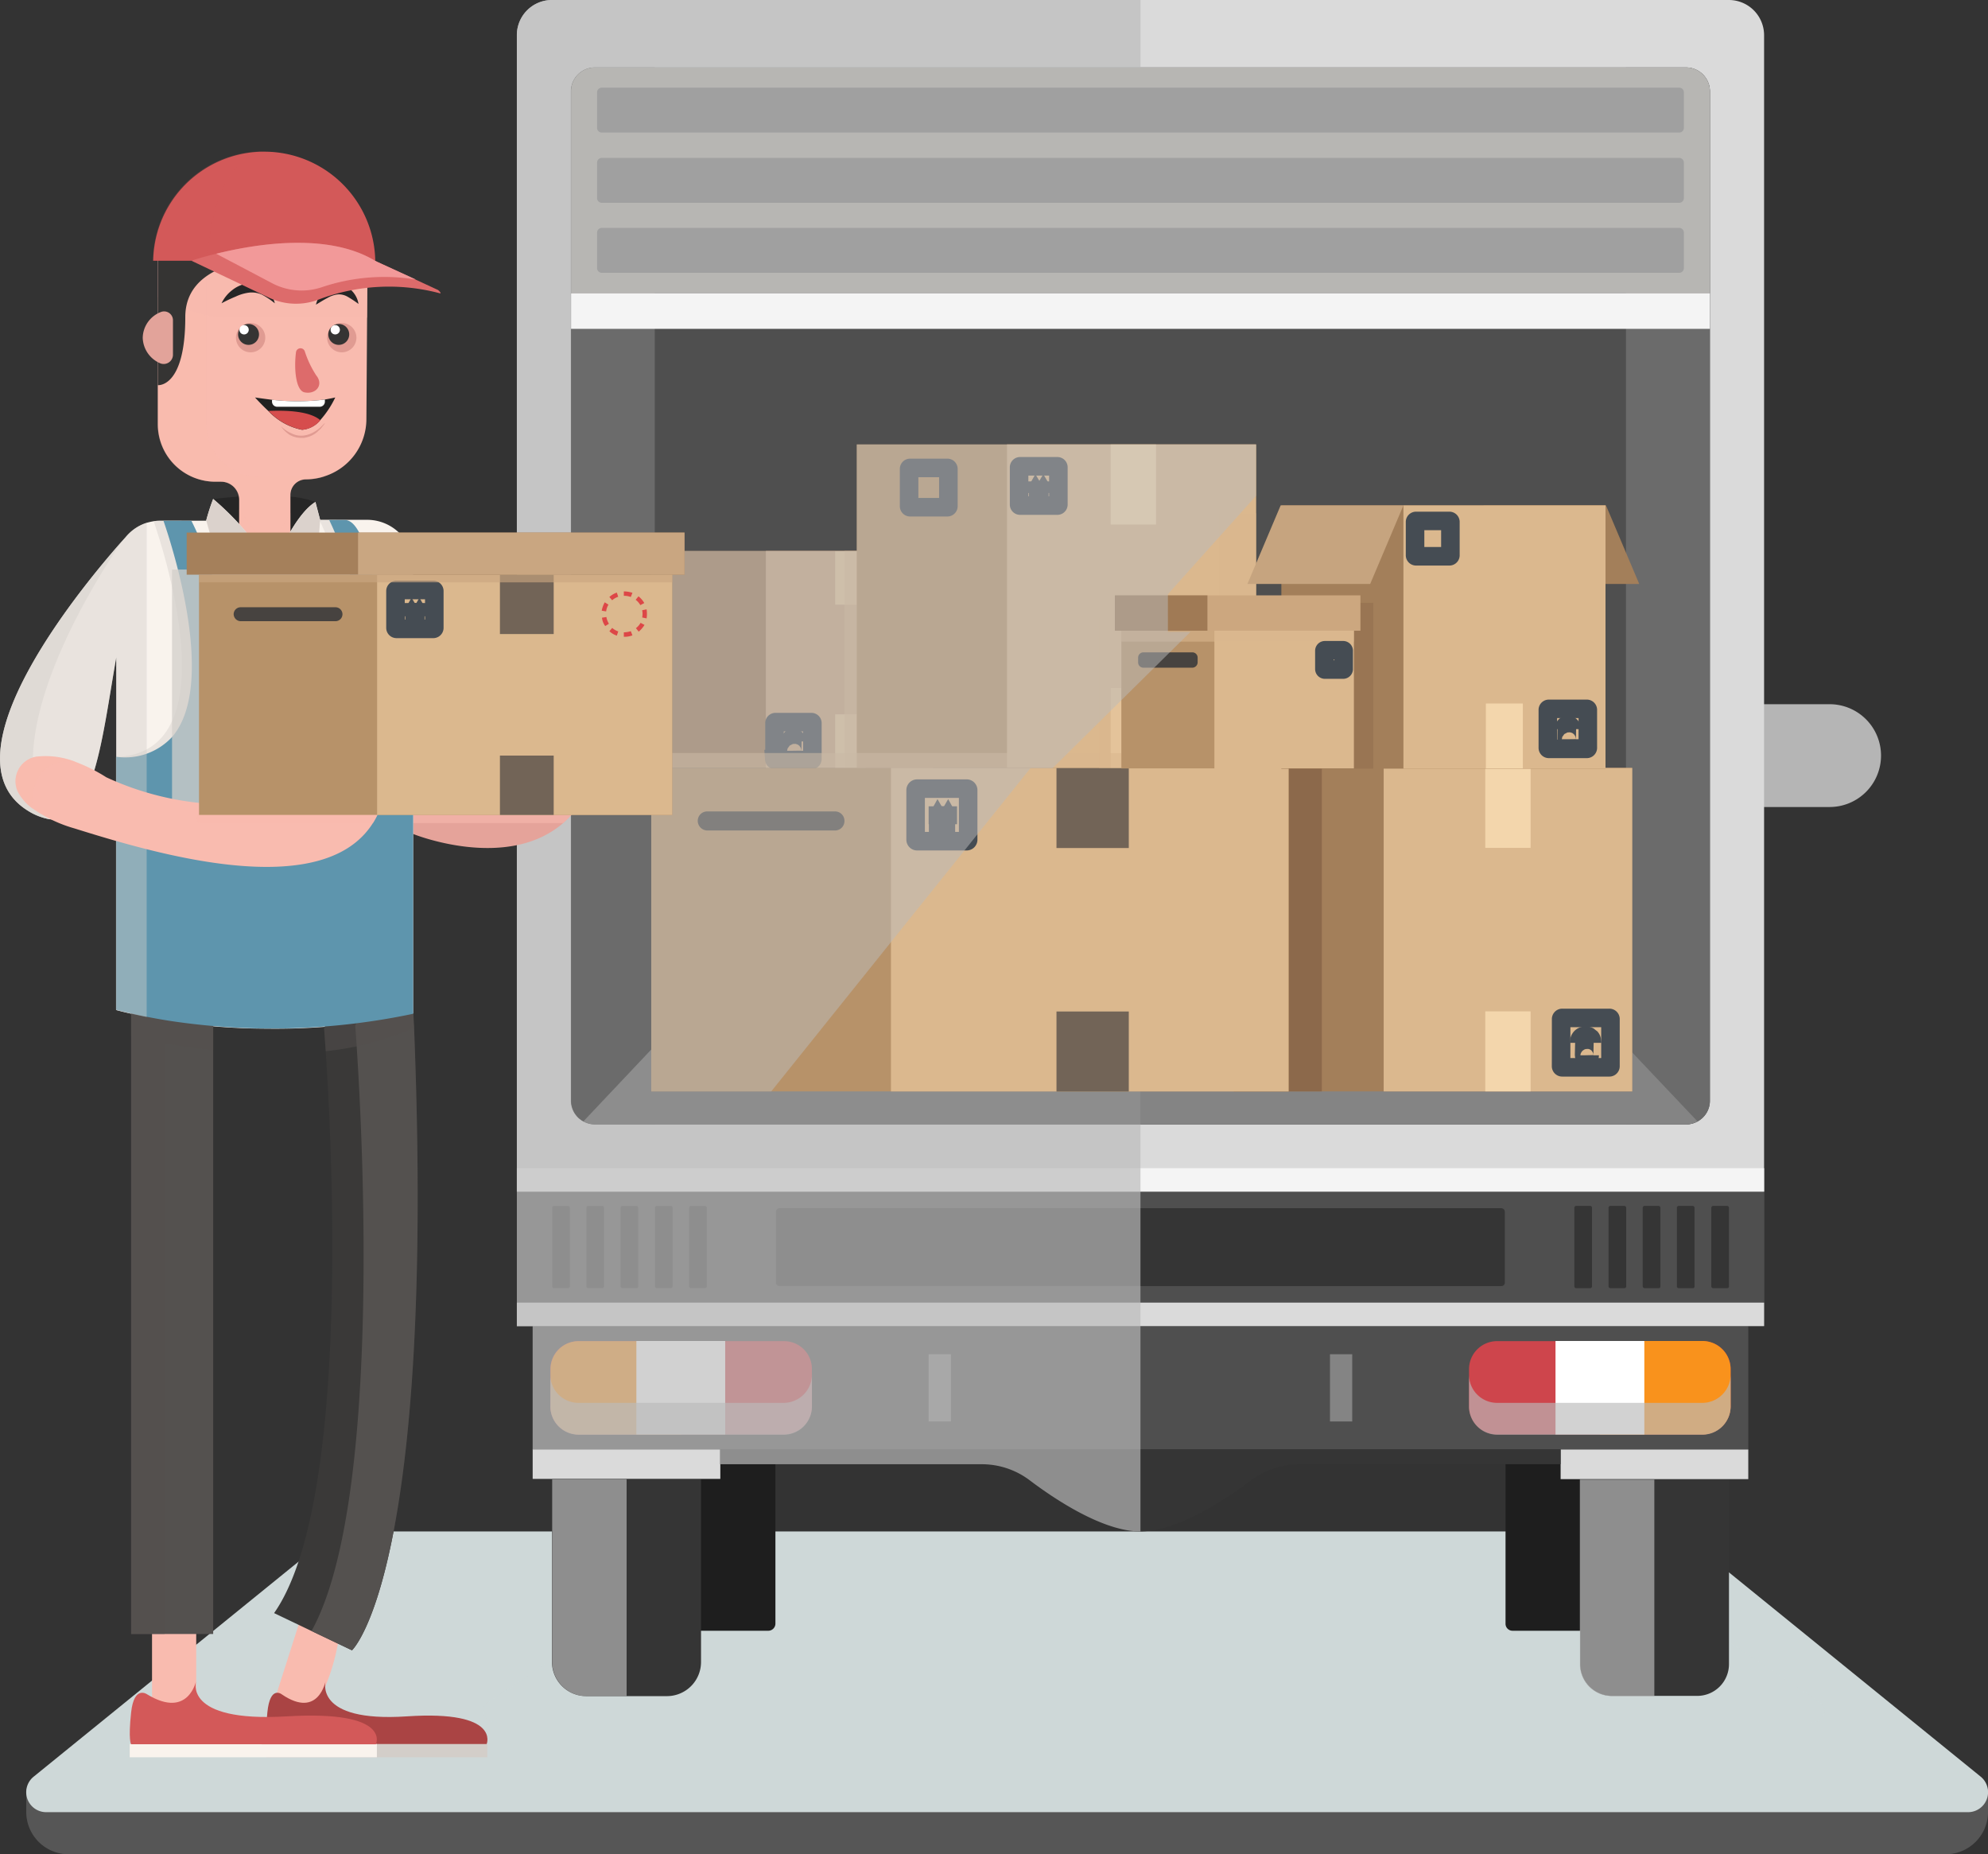 <svg xmlns="http://www.w3.org/2000/svg" viewBox="0 0 107.235 100">
  <rect x="0" y="0" width="107.235" height="100" fill="#333333" stroke="none"/>
  <defs>
    <style>
      .cls-1 {
        fill: #565656;
      }

      .cls-2, .cls-3 {
        fill: #ced8d8;
      }

      .cls-12, .cls-3 {
        opacity: 0.67;
      }

      .cls-4 {
        fill: #1e1e1e;
      }

      .cls-5 {
        fill: #8c8c8c;
      }

      .cls-6 {
        fill: #b5b5b5;
      }

      .cls-7 {
        fill: #dadada;
      }

      .cls-8 {
        fill: #4f4f4f;
      }

      .cls-9 {
        fill: #353535;
      }

      .cls-10 {
        fill: #ce454c;
      }

      .cls-11 {
        fill: #848484;
      }

      .cls-12, .cls-19, .cls-20, .cls-39 {
        fill: #bababa;
      }

      .cls-13 {
        fill: #f4f4f4;
      }

      .cls-14 {
        fill: #6b6b6b;
      }

      .cls-15 {
        fill: #b7b6b3;
      }

      .cls-16 {
        fill: #a0a0a0;
      }

      .cls-17 {
        fill: #f9921c;
      }

      .cls-18 {
        fill: #fff;
      }

      .cls-19 {
        opacity: 0.65;
      }

      .cls-20 {
        opacity: 0.18;
      }

      .cls-21 {
        fill: #a07b57;
      }

      .cls-22, .cls-67 {
        fill: #c9a681;
      }

      .cls-23 {
        fill: #e2c39a;
      }

      .cls-24, .cls-27 {
        fill: #dbb88e;
      }

      .cls-24, .cls-43 {
        opacity: 0.59;
      }

      .cls-25 {
        fill: #a37f5a;
      }

      .cls-26, .cls-35 {
        fill: #896749;
      }

      .cls-26 {
        opacity: 0.86;
      }

      .cls-28 {
        fill: #454c53;
      }

      .cls-29, .cls-32 {
        fill: none;
        stroke: #454c53;
        stroke-miterlimit: 10;
      }

      .cls-30 {
        fill: #f3d6ac;
      }

      .cls-31 {
        fill: #b79269;
      }

      .cls-32 {
        stroke-width: 0.954px;
      }

      .cls-33 {
        fill: #726457;
      }

      .cls-34 {
        fill: #474340;
      }

      .cls-35 {
        opacity: 0.41;
      }

      .cls-36 {
        fill: #cca77f;
      }

      .cls-37 {
        fill: #a07a55;
      }

      .cls-38 {
        fill: #c6a47f;
      }

      .cls-39 {
        opacity: 0.51;
      }

      .cls-40, .cls-43, .cls-44, .cls-45 {
        fill: #f9bbaf;
      }

      .cls-41 {
        fill: #262626;
      }

      .cls-42 {
        fill: #e5a39a;
      }

      .cls-44 {
        opacity: 0.58;
      }

      .cls-45 {
        opacity: 0.29;
      }

      .cls-46 {
        fill: #e09b92;
      }

      .cls-47 {
        fill: #dd6b6b;
      }

      .cls-48 {
        fill: #353433;
      }

      .cls-49 {
        fill: #f9f3ed;
      }

      .cls-50, .cls-57 {
        fill: #d3cfcb;
      }

      .cls-50 {
        opacity: 0.43;
      }

      .cls-51, .cls-52 {
        fill: #54514f;
      }

      .cls-52 {
        opacity: 0.5;
      }

      .cls-53 {
        fill: #3a3938;
      }

      .cls-54 {
        fill: #a44;
      }

      .cls-55 {
        fill: #d3cec9;
      }

      .cls-56 {
        fill: #5e95ad;
      }

      .cls-57 {
        opacity: 0.74;
      }

      .cls-58 {
        fill: #212121;
      }

      .cls-59 {
        fill: #d64d4d;
      }

      .cls-60, .cls-63 {
        fill: #d35959;
      }

      .cls-61 {
        fill: #dbd2cc;
      }

      .cls-62 {
        fill: #e2a39a;
      }

      .cls-63 {
        opacity: 0.21;
      }

      .cls-64 {
        fill: #f29999;
      }

      .cls-65 {
        fill: #dd4747;
        fill-rule: evenodd;
      }

      .cls-66 {
        fill: #a5805b;
      }

      .cls-67 {
        opacity: 0.64;
      }
    </style>
  </defs>
  <g id="グループ化_88" data-name="グループ化 88" transform="translate(-246 -991)">
    <g id="Untitled" transform="translate(-40.013 888.6)">
      <path id="パス_113" data-name="パス 113" class="cls-1" d="M400.837,875.124H299.583a2.283,2.283,0,0,1-2.283-2.283V871.6H403.12v1.242A2.283,2.283,0,0,1,400.837,875.124Z" transform="translate(-9.871 -672.724)"/>
      <path id="パス_114" data-name="パス 114" class="cls-2" d="M402.006,776.039H298.331a1.076,1.076,0,0,1-.677-1.906L313.959,760.9h72.432L402.7,774.132A1.079,1.079,0,0,1,402.006,776.039Z" transform="translate(-9.836 -575.909)"/>
      <path id="パス_115" data-name="パス 115" class="cls-3" d="M565.4,783.441H494.5c-.69,0-.991-.715-.464-1.079l11.15-7.463h49.53l11.15,7.463C566.39,782.726,566.089,783.441,565.4,783.441Z" transform="translate(-181.695 -588.153)"/>
      <g id="グループ化_40" data-name="グループ化 40" transform="translate(307.584 102.4)">
        <g id="グループ化_17" data-name="グループ化 17" transform="translate(0 0)">
          <path id="パス_116" data-name="パス 116" class="cls-4" d="M563.151,740.98H555.5V732h8.027v8.6A.386.386,0,0,1,563.151,740.98Z" transform="translate(-543.271 -653.034)"/>
          <path id="パス_117" data-name="パス 117" class="cls-4" d="M941.527,740.98h-7.651a.377.377,0,0,1-.376-.376V732h8.027Z" transform="translate(-873.861 -653.034)"/>
          <path id="パス_118" data-name="パス 118" class="cls-5" d="M464.773,410.744h-4A2.773,2.773,0,0,1,458,407.972h0a2.773,2.773,0,0,1,2.772-2.772h4a2.189,2.189,0,0,1,2.195,2.195v1.154A2.205,2.205,0,0,1,464.773,410.744Z" transform="translate(-458 -367.222)"/>
          <path id="パス_119" data-name="パス 119" class="cls-6" d="M1025.695,405.2h4a2.773,2.773,0,0,1,2.772,2.772h0a2.773,2.773,0,0,1-2.772,2.772h-4a2.189,2.189,0,0,1-2.195-2.195v-1.154A2.2,2.2,0,0,1,1025.695,405.2Z" transform="translate(-952.573 -367.222)"/>
          <path id="パス_120" data-name="パス 120" class="cls-7" d="M575.577,104.294v62.373H508.3V104.294a1.892,1.892,0,0,1,1.894-1.894h63.5A1.9,1.9,0,0,1,575.577,104.294Z" transform="translate(-501.991 -102.4)"/>
          <path id="パス_121" data-name="パス 121" class="cls-8" d="M593.032,132.692v54.421a1.268,1.268,0,0,1-.665,1.129,1.333,1.333,0,0,1-.627.163H532.892a1.333,1.333,0,0,1-.627-.163,1.268,1.268,0,0,1-.665-1.129V132.692a1.29,1.29,0,0,1,1.292-1.292h58.861A1.287,1.287,0,0,1,593.032,132.692Z" transform="translate(-522.369 -127.763)"/>
          <path id="パス_122" data-name="パス 122" class="cls-8" d="M508.3,614.8h67.29v7.25H508.3Z" transform="translate(-501.991 -550.533)"/>
          <path id="パス_123" data-name="パス 123" class="cls-7" d="M957.2,725.6h10.122v1.605H957.2Z" transform="translate(-894.589 -647.436)"/>
          <path id="パス_124" data-name="パス 124" class="cls-7" d="M515.1,725.5h10.122v1.605H515.1Z" transform="translate(-507.938 -647.349)"/>
          <path id="パス_125" data-name="パス 125" class="cls-8" d="M515.1,672.6h65.571v6.647H515.1Z" transform="translate(-507.938 -601.084)"/>
          <path id="パス_126" data-name="パス 126" class="cls-9" d="M641.128,725.6v.8H627.043a4.366,4.366,0,0,0-2.621.878c-1.43,1.066-3.976,2.747-5.958,2.747s-4.528-1.668-5.958-2.747a4.285,4.285,0,0,0-2.621-.878H595.8v-.8Z" transform="translate(-578.517 -647.436)"/>
          <path id="パス_127" data-name="パス 127" class="cls-10" d="M536.81,680.6v2.007a1.523,1.523,0,0,1-1.518,1.518H524.218a1.515,1.515,0,0,1-1.518-1.518V680.6a1.512,1.512,0,0,1,1.518-1.505h11.075A1.5,1.5,0,0,1,536.81,680.6Z" transform="translate(-514.585 -606.767)"/>
          <path id="パス_128" data-name="パス 128" class="cls-10" d="M931.91,680.6v2.007a1.523,1.523,0,0,1-1.518,1.518H919.318a1.515,1.515,0,0,1-1.518-1.518V680.6a1.512,1.512,0,0,1,1.518-1.505h11.075A1.5,1.5,0,0,1,931.91,680.6Z" transform="translate(-860.13 -606.767)"/>
          <path id="パス_129" data-name="パス 129" class="cls-11" d="M685.4,684.7h1.2v3.625h-1.2Z" transform="translate(-656.879 -611.666)"/>
          <path id="パス_130" data-name="パス 130" class="cls-11" d="M858,684.7h1.2v3.625H858Z" transform="translate(-807.831 -611.666)"/>
          <path id="パス_131" data-name="パス 131" class="cls-9" d="M531.44,738.5v9.846a1.839,1.839,0,0,1-1.844,1.844h-4.352a1.847,1.847,0,0,1-1.844-1.844V738.5Z" transform="translate(-515.197 -658.718)"/>
          <path id="パス_132" data-name="パス 132" class="cls-12" d="M527.514,738.5v11.689h-2.17a1.847,1.847,0,0,1-1.844-1.844V738.5Z" transform="translate(-515.285 -658.718)"/>
          <path id="パス_133" data-name="パス 133" class="cls-9" d="M973.627,738.5v9.959a1.713,1.713,0,0,1-1.718,1.718h-4.59a1.713,1.713,0,0,1-1.718-1.718V738.5Z" transform="translate(-901.935 -658.718)"/>
          <path id="パス_134" data-name="パス 134" class="cls-12" d="M969.514,738.5v11.689h-2.3a1.713,1.713,0,0,1-1.718-1.718v-9.959h4.014Z" transform="translate(-901.848 -658.718)"/>
          <path id="パス_135" data-name="パス 135" class="cls-7" d="M508.3,662.5h67.277v1.267H508.3Z" transform="translate(-501.991 -592.25)"/>
          <path id="パス_136" data-name="パス 136" class="cls-13" d="M508.3,604.7h67.277v1.267H508.3Z" transform="translate(-501.991 -541.7)"/>
          <path id="パス_137" data-name="パス 137" class="cls-9" d="M524.353,625.34H523.6a.108.108,0,0,1-.1-.1V621a.108.108,0,0,1,.1-.1h.753a.108.108,0,0,1,.1.1v4.239A.1.1,0,0,1,524.353,625.34Z" transform="translate(-515.285 -555.868)"/>
          <path id="パス_138" data-name="パス 138" class="cls-9" d="M539.053,625.34H538.3a.108.108,0,0,1-.1-.1V621a.108.108,0,0,1,.1-.1h.753a.108.108,0,0,1,.1.1v4.239A.1.1,0,0,1,539.053,625.34Z" transform="translate(-528.141 -555.868)"/>
          <path id="パス_139" data-name="パス 139" class="cls-9" d="M553.753,625.34H553a.108.108,0,0,1-.1-.1V621a.108.108,0,0,1,.1-.1h.753a.108.108,0,0,1,.1.1v4.239A.092.092,0,0,1,553.753,625.34Z" transform="translate(-540.997 -555.868)"/>
          <path id="パス_140" data-name="パス 140" class="cls-9" d="M568.553,625.34H567.8a.108.108,0,0,1-.1-.1V621a.108.108,0,0,1,.1-.1h.753a.108.108,0,0,1,.1.1v4.239C568.641,625.3,568.6,625.34,568.553,625.34Z" transform="translate(-553.941 -555.868)"/>
          <path id="パス_141" data-name="パス 141" class="cls-9" d="M583.253,625.34H582.5a.108.108,0,0,1-.1-.1V621a.108.108,0,0,1,.1-.1h.752a.108.108,0,0,1,.1.1v4.239A.1.1,0,0,1,583.253,625.34Z" transform="translate(-566.797 -555.868)"/>
          <path id="パス_142" data-name="パス 142" class="cls-9" d="M963.953,625.34H963.2a.108.108,0,0,1-.1-.1V621a.108.108,0,0,1,.1-.1h.753a.108.108,0,0,1,.1.1v4.239A.1.1,0,0,1,963.953,625.34Z" transform="translate(-899.749 -555.868)"/>
          <path id="パス_143" data-name="パス 143" class="cls-9" d="M978.653,625.34H977.9a.108.108,0,0,1-.1-.1V621a.108.108,0,0,1,.1-.1h.753a.108.108,0,0,1,.1.1v4.239A.1.1,0,0,1,978.653,625.34Z" transform="translate(-912.605 -555.868)"/>
          <path id="パス_144" data-name="パス 144" class="cls-9" d="M993.353,625.34H992.6a.108.108,0,0,1-.1-.1V621a.108.108,0,0,1,.1-.1h.753a.108.108,0,0,1,.1.1v4.239A.092.092,0,0,1,993.353,625.34Z" transform="translate(-925.461 -555.868)"/>
          <path id="パス_145" data-name="パス 145" class="cls-9" d="M1008.053,625.34h-.753a.108.108,0,0,1-.1-.1V621a.108.108,0,0,1,.1-.1h.753a.108.108,0,0,1,.1.1v4.239A.092.092,0,0,1,1008.053,625.34Z" transform="translate(-938.318 -555.868)"/>
          <path id="パス_146" data-name="パス 146" class="cls-9" d="M1022.853,625.34h-.753a.108.108,0,0,1-.1-.1V621a.108.108,0,0,1,.1-.1h.753a.108.108,0,0,1,.1.1v4.239A.1.1,0,0,1,1022.853,625.34Z" transform="translate(-951.261 -555.868)"/>
          <path id="パス_147" data-name="パス 147" class="cls-9" d="M658.832,626.1H619.9a.2.2,0,0,1-.2-.2v-3.8a.2.2,0,0,1,.2-.2H658.82a.2.2,0,0,1,.2.2v3.8A.181.181,0,0,1,658.832,626.1Z" transform="translate(-599.419 -556.743)"/>
          <path id="パス_148" data-name="パス 148" class="cls-14" d="M536.028,131.4v57h-3.236a1.333,1.333,0,0,1-.627-.163,1.268,1.268,0,0,1-.665-1.129V132.692a1.29,1.29,0,0,1,1.292-1.292Z" transform="translate(-522.281 -127.763)"/>
          <path id="パス_149" data-name="パス 149" class="cls-14" d="M989.828,132.692v54.421a1.268,1.268,0,0,1-.665,1.129,1.333,1.333,0,0,1-.627.163H985.3v-57h3.236A1.29,1.29,0,0,1,989.828,132.692Z" transform="translate(-919.164 -127.763)"/>
          <path id="パス_150" data-name="パス 150" class="cls-15" d="M593.032,132.692v10.887H531.6V132.692a1.29,1.29,0,0,1,1.292-1.292h58.861A1.287,1.287,0,0,1,593.032,132.692Z" transform="translate(-522.369 -127.763)"/>
          <path id="パス_151" data-name="パス 151" class="cls-16" d="M601.172,142.521H543.051a.252.252,0,0,1-.251-.251v-1.919a.252.252,0,0,1,.251-.251h58.121a.251.251,0,0,1,.251.251v1.919A.251.251,0,0,1,601.172,142.521Z" transform="translate(-532.164 -135.372)"/>
          <path id="パス_152" data-name="パス 152" class="cls-16" d="M601.172,172.721H543.051a.252.252,0,0,1-.251-.251v-1.919a.252.252,0,0,1,.251-.251h58.121a.252.252,0,0,1,.251.251v1.919A.251.251,0,0,1,601.172,172.721Z" transform="translate(-532.164 -161.784)"/>
          <path id="パス_153" data-name="パス 153" class="cls-16" d="M601.172,202.821H543.051a.252.252,0,0,1-.251-.251v-1.919a.252.252,0,0,1,.251-.251h58.121a.251.251,0,0,1,.251.251v1.919A.251.251,0,0,1,601.172,202.821Z" transform="translate(-532.164 -188.109)"/>
          <path id="パス_154" data-name="パス 154" class="cls-13" d="M531.6,228.5h61.432v1.919H531.6Z" transform="translate(-522.369 -212.684)"/>
          <path id="パス_155" data-name="パス 155" class="cls-11" d="M597,556.176a1.333,1.333,0,0,1-.627.163H537.527a1.333,1.333,0,0,1-.627-.163l3.85-4.076H593.14Z" transform="translate(-527.004 -495.697)"/>
          <path id="パス_156" data-name="パス 156" class="cls-17" d="M529.849,679v5.042h-5.531a1.515,1.515,0,0,1-1.518-1.518v-2.007a1.512,1.512,0,0,1,1.518-1.505h5.531Z" transform="translate(-514.673 -606.681)"/>
          <path id="パス_157" data-name="パス 157" class="cls-17" d="M981.149,680.518v2.007a1.523,1.523,0,0,1-1.518,1.518H974.1V679h5.531A1.523,1.523,0,0,1,981.149,680.518Z" transform="translate(-909.369 -606.681)"/>
          <path id="パス_158" data-name="パス 158" class="cls-18" d="M559.7,679h4.791v5.042H559.7Z" transform="translate(-546.944 -606.681)"/>
          <path id="パス_159" data-name="パス 159" class="cls-18" d="M955,679h4.791v5.042H955Z" transform="translate(-892.665 -606.681)"/>
          <path id="パス_160" data-name="パス 160" class="cls-19" d="M535.292,695.018H524.218A1.515,1.515,0,0,1,522.7,693.5v1.718a1.523,1.523,0,0,0,1.518,1.518h11.075a1.523,1.523,0,0,0,1.518-1.518V693.5A1.531,1.531,0,0,1,535.292,695.018Z" transform="translate(-514.585 -619.362)"/>
          <path id="パス_161" data-name="パス 161" class="cls-19" d="M930.393,695.018H919.318A1.515,1.515,0,0,1,917.8,693.5v1.718a1.523,1.523,0,0,0,1.518,1.518h11.075a1.523,1.523,0,0,0,1.518-1.518V693.5A1.531,1.531,0,0,1,930.393,695.018Z" transform="translate(-860.13 -619.362)"/>
          <path id="パス_162" data-name="パス 162" class="cls-12" d="M511.222,161.75a1.268,1.268,0,0,0,.665,1.129,1.333,1.333,0,0,0,.627.163h29.424v21.949c-1.982,0-4.528-1.668-5.958-2.747a4.285,4.285,0,0,0-2.621-.878H519.275v-.8H509.153v-6.647H508.3V104.294a1.892,1.892,0,0,1,1.894-1.894h31.745v3.637H512.514a1.29,1.29,0,0,0-1.292,1.292Z" transform="translate(-501.991 -102.4)"/>
          <path id="パス_163" data-name="パス 163" class="cls-20" d="M566.951,552.1v4.239H537.527a1.333,1.333,0,0,1-.627-.163l3.85-4.076Z" transform="translate(-527.004 -495.697)"/>
        </g>
        <g id="グループ化_39" data-name="グループ化 39" transform="translate(13.558 23.968)">
          <g id="グループ化_36" data-name="グループ化 36">
            <path id="パス_164" data-name="パス 164" class="cls-21" d="M572,339.3h14.449V351H572Z" transform="translate(-571.26 -333.556)"/>
            <path id="パス_165" data-name="パス 165" class="cls-22" d="M615.4,339.3h9.018V351H615.4Z" transform="translate(-609.217 -333.556)"/>
            <path id="パス_166" data-name="パス 166" class="cls-23" d="M0,0H1.643V2.885H0Z" transform="translate(11.565 8.643) rotate(180)"/>
            <path id="パス_167" data-name="パス 167" class="cls-23" d="M0,0H1.643V2.885H0Z" transform="translate(11.565 17.441) rotate(180)"/>
            <path id="パス_168" data-name="パス 168" class="cls-24" d="M649.2,339.3h4.766V351H649.2Z" transform="translate(-638.777 -333.556)"/>
            <path id="パス_169" data-name="パス 169" class="cls-25" d="M816.6,432.6h21.485v17.446H816.6Z" transform="translate(-785.181 -415.154)"/>
            <path id="パス_170" data-name="パス 170" class="cls-26" d="M816.6,432.6h4.754v17.446H816.6Z" transform="translate(-785.181 -415.154)"/>
            <path id="パス_171" data-name="パス 171" class="cls-27" d="M881.1,432.6h13.408v17.446H881.1Z" transform="translate(-841.592 -415.154)"/>
            <g id="グループ化_18" data-name="グループ化 18" transform="translate(6.635 14.976)">
              <path id="パス_172" data-name="パス 172" class="cls-28" d="M622,416.359v-.05a.276.276,0,0,1,.013-.1.55.55,0,0,1,.088-.238.621.621,0,0,1,.414-.288.672.672,0,0,1,.489.075c.05.038.088.075.138.113a.707.707,0,0,1,.163.3v.013a.418.418,0,0,1,.013.176H622Z" transform="translate(-621.624 -415.318)"/>
              <path id="パス_173" data-name="パス 173" class="cls-29" d="M626.713,418.4l-.013.853c0,.138.226.188.226.013" transform="translate(-625.734 -417.71)"/>
              <path id="パス_174" data-name="パス 174" class="cls-29" d="M619,414.894a.054.054,0,0,0,.05.05h1.957a.054.054,0,0,0,.05-.05V412.95a.054.054,0,0,0-.05-.05h-1.944a.054.054,0,0,0-.05.05v1.944Z" transform="translate(-619 -412.9)"/>
            </g>
            <g id="グループ化_19" data-name="グループ化 19" transform="translate(49.078 30.929)">
              <path id="パス_175" data-name="パス 175" class="cls-28" d="M961.2,544.626v-.063c0-.038.013-.088.013-.125a.731.731,0,0,1,.113-.314.8.8,0,0,1,.539-.376.845.845,0,0,1,.627.1,1.7,1.7,0,0,0,.176.138.775.775,0,0,1,.2.389v.013a1.391,1.391,0,0,1,.025.226H961.2Z" transform="translate(-960.723 -543.271)"/>
              <path id="パス_176" data-name="パス 176" class="cls-29" d="M967.325,547.3l-.025,1.1c0,.176.3.251.3.013" transform="translate(-966.058 -546.397)"/>
              <path id="パス_177" data-name="パス 177" class="cls-29" d="M957.4,542.7a.059.059,0,0,0,.063.063H960a.059.059,0,0,0,.063-.063v-2.534A.059.059,0,0,0,960,540.1h-2.534a.059.059,0,0,0-.063.063Z" transform="translate(-957.4 -540.1)"/>
            </g>
            <path id="パス_178" data-name="パス 178" class="cls-30" d="M0,0H2.446V4.315H0Z" transform="translate(47.434 21.759) rotate(180)"/>
            <path id="パス_179" data-name="パス 179" class="cls-30" d="M0,0H2.446V4.315H0Z" transform="translate(47.434 34.89) rotate(180)"/>
            <path id="パス_180" data-name="パス 180" class="cls-31" d="M654.5,293.5h21.535v17.446H654.5Z" transform="translate(-643.413 -293.5)"/>
            <path id="パス_181" data-name="パス 181" class="cls-27" d="M719.1,293.5h13.433v17.446H719.1Z" transform="translate(-699.91 -293.5)"/>
            <path id="パス_182" data-name="パス 182" class="cls-30" d="M0,0H2.446V4.315H0Z" transform="translate(27.229 4.319) rotate(180)"/>
            <path id="パス_183" data-name="パス 183" class="cls-30" d="M0,0H2.446V4.315H0Z" transform="translate(27.229 17.45) rotate(180)"/>
            <g id="グループ化_27" data-name="グループ化 27" transform="translate(19.842 1.179)">
              <path id="パス_184" data-name="パス 184" class="cls-29" d="M724.3,304.969a.054.054,0,0,0,.05.05h2.019a.054.054,0,0,0,.05-.05V302.95a.054.054,0,0,0-.05-.05H724.35a.054.054,0,0,0-.05.05Z" transform="translate(-724.3 -302.9)"/>
              <g id="グループ化_26" data-name="グループ化 26" transform="translate(0.615 0.426)">
                <g id="グループ化_22" data-name="グループ化 22" transform="translate(0.414)">
                  <g id="グループ化_21" data-name="グループ化 21">
                    <path id="パス_185" data-name="パス 185" class="cls-32" d="M734.7,310.027V309.4" transform="translate(-734.424 -309.011)"/>
                    <g id="グループ化_20" data-name="グループ化 20">
                      <path id="パス_186" data-name="パス 186" class="cls-28" d="M732.5,306.764l.276-.464.276.464Z" transform="translate(-732.5 -306.3)"/>
                    </g>
                  </g>
                </g>
                <g id="グループ化_25" data-name="グループ化 25">
                  <g id="グループ化_24" data-name="グループ化 24">
                    <path id="パス_187" data-name="パス 187" class="cls-32" d="M731.3,310.027V309.4" transform="translate(-731.037 -309.011)"/>
                    <g id="グループ化_23" data-name="グループ化 23">
                      <path id="パス_188" data-name="パス 188" class="cls-28" d="M729.2,306.764l.263-.464.276.464Z" transform="translate(-729.2 -306.3)"/>
                    </g>
                  </g>
                </g>
              </g>
              <path id="パス_189" data-name="パス 189" class="cls-29" d="M729.566,316.5H728.5" transform="translate(-727.973 -314.794)"/>
            </g>
            <path id="パス_190" data-name="パス 190" class="cls-29" d="M677,305.669a.054.054,0,0,0,.05.05h2.019a.054.054,0,0,0,.05-.05V303.65a.054.054,0,0,0-.05-.05H677.05a.054.054,0,0,0-.05.05Z" transform="translate(-663.091 -302.333)"/>
            <path id="パス_191" data-name="パス 191" class="cls-29" d="M816.6,443.369a.054.054,0,0,0,.05.05h2.019a.054.054,0,0,0,.05-.05V441.35a.054.054,0,0,0-.05-.05H816.65a.054.054,0,0,0-.05.05Z" transform="translate(-785.181 -422.762)"/>
            <path id="パス_192" data-name="パス 192" class="cls-31" d="M566.1,432.6h34.379v17.446H566.1Z" transform="translate(-566.1 -415.154)"/>
            <path id="パス_193" data-name="パス 193" class="cls-27" d="M669.2,432.6h21.447v17.446H669.2Z" transform="translate(-656.269 -415.154)"/>
            <path id="パス_194" data-name="パス 194" class="cls-33" d="M0,0H3.9V4.315H0Z" transform="translate(25.759 21.766) rotate(180)"/>
            <path id="パス_195" data-name="パス 195" class="cls-33" d="M0,0H3.9V4.315H0Z" transform="translate(25.759 34.897) rotate(180)"/>
            <g id="グループ化_35" data-name="グループ化 35" transform="translate(14.261 18.563)">
              <path id="パス_196" data-name="パス 196" class="cls-29" d="M679.8,444.259a.081.081,0,0,0,.075.075h2.684a.081.081,0,0,0,.075-.075v-2.684a.081.081,0,0,0-.075-.075h-2.684a.081.081,0,0,0-.075.075Z" transform="translate(-679.8 -441.5)"/>
              <g id="グループ化_34" data-name="グループ化 34" transform="translate(0.916 0.564)">
                <g id="グループ化_30" data-name="グループ化 30" transform="translate(0.564)">
                  <g id="グループ化_29" data-name="グループ化 29">
                    <path id="パス_197" data-name="パス 197" class="cls-32" d="M693.8,450.066V449.1" transform="translate(-693.524 -448.711)"/>
                    <g id="グループ化_28" data-name="グループ化 28">
                      <path id="パス_198" data-name="パス 198" class="cls-28" d="M691.6,446.477l.276-.477.263.477Z" transform="translate(-691.6 -446)"/>
                    </g>
                  </g>
                </g>
                <g id="グループ化_33" data-name="グループ化 33">
                  <g id="グループ化_32" data-name="グループ化 32">
                    <path id="パス_199" data-name="パス 199" class="cls-32" d="M689.2,450.066V449.1" transform="translate(-688.937 -448.711)"/>
                    <g id="グループ化_31" data-name="グループ化 31">
                      <path id="パス_200" data-name="パス 200" class="cls-28" d="M687.1,446.477l.263-.477.276.477Z" transform="translate(-687.1 -446)"/>
                    </g>
                  </g>
                </g>
              </g>
              <path id="パス_201" data-name="パス 201" class="cls-29" d="M686.917,459.5H685.5" transform="translate(-684.785 -457.242)"/>
            </g>
            <path id="パス_202" data-name="パス 202" class="cls-24" d="M572,426.2h31.883v.8H572Z" transform="translate(-571.26 -409.556)"/>
            <path id="パス_203" data-name="パス 203" class="cls-34" d="M586.614,452.328H593.5a.509.509,0,0,0,.514-.514h0a.509.509,0,0,0-.514-.514h-6.886a.509.509,0,0,0-.514.514h0A.525.525,0,0,0,586.614,452.328Z" transform="translate(-583.592 -431.508)"/>
          </g>
          <path id="パス_204" data-name="パス 204" class="cls-24" d="M767.166,323.1v13.734H758.7v-8.1h6.472V323.1Z" transform="translate(-734.544 -319.388)"/>
          <g id="グループ化_38" data-name="グループ化 38" transform="translate(25.009 3.286)">
            <path id="パス_205" data-name="パス 205" class="cls-25" d="M925.794,323.939h6.61L930.61,319.7H924Z" transform="translate(-904.12 -319.7)"/>
            <path id="パス_206" data-name="パス 206" class="cls-25" d="M837.1,319.7h17.484v14.2H837.1Z" transform="translate(-828.12 -319.7)"/>
            <path id="パス_207" data-name="パス 207" class="cls-35" d="M837.1,361.6h4.954v8.943H837.1Z" transform="translate(-828.12 -356.345)"/>
            <path id="パス_208" data-name="パス 208" class="cls-27" d="M889.6,319.7h10.9v14.2H889.6Z" transform="translate(-874.035 -319.7)"/>
            <g id="グループ化_37" data-name="グループ化 37" transform="translate(23.354 10.975)">
              <path id="パス_209" data-name="パス 209" class="cls-28" d="M954.8,410.8v-.05a.278.278,0,0,1,.012-.1.85.85,0,0,1,.088-.251.705.705,0,0,1,.439-.314.673.673,0,0,1,.514.088,1.316,1.316,0,0,1,.138.113.631.631,0,0,1,.163.314v.013a.477.477,0,0,1,.013.188H954.8Z" transform="translate(-954.411 -409.708)"/>
              <path id="パス_210" data-name="パス 210" class="cls-29" d="M959.813,413l-.013.9c0,.151.238.2.238.013" transform="translate(-958.784 -412.273)"/>
              <path id="パス_211" data-name="パス 211" class="cls-29" d="M951.7,409.307a.054.054,0,0,0,.05.05h2.057a.054.054,0,0,0,.05-.05V407.25a.054.054,0,0,0-.05-.05H951.75a.054.054,0,0,0-.05.05Z" transform="translate(-951.7 -407.2)"/>
            </g>
            <path id="パス_212" data-name="パス 212" class="cls-30" d="M0,0H1.994V3.5H0Z" transform="translate(22.006 14.186) rotate(180)"/>
            <path id="パス_213" data-name="パス 213" class="cls-27" d="M768.3,368h12.542v8.127H768.3Z" transform="translate(-767.949 -361.942)"/>
            <path id="パス_214" data-name="パス 214" class="cls-31" d="M768.3,368h5.017v8.127H768.3Z" transform="translate(-767.949 -361.942)"/>
            <path id="パス_215" data-name="パス 215" class="cls-24" d="M768.3,368h12.542v1.292H768.3Z" transform="translate(-767.949 -361.942)"/>
            <path id="パス_216" data-name="パス 216" class="cls-36" d="M765.5,358.4h13.245v1.906H765.5Z" transform="translate(-765.5 -353.546)"/>
            <path id="パス_217" data-name="パス 217" class="cls-37" d="M765.5,358.4h4.992v1.906H765.5Z" transform="translate(-765.5 -353.546)"/>
            <path id="パス_218" data-name="パス 218" class="cls-34" d="M778.422,383.728h-2.634a.284.284,0,0,1-.288-.289v-.251a.284.284,0,0,1,.288-.288h2.634a.284.284,0,0,1,.288.288v.251A.292.292,0,0,1,778.422,383.728Z" transform="translate(-774.246 -374.973)"/>
            <path id="パス_219" data-name="パス 219" class="cls-29" d="M856.641,383.016a.027.027,0,0,1-.025.025h-.991a.027.027,0,0,1-.025-.025v-.991a.027.027,0,0,1,.025-.025h.991a.027.027,0,0,1,.025.025Z" transform="translate(-844.299 -374.186)"/>
            <path id="パス_220" data-name="パス 220" class="cls-29" d="M896.506,328.256a.054.054,0,0,1-.05.05H894.65a.054.054,0,0,1-.05-.05V326.45a.054.054,0,0,1,.05-.05h1.806a.054.054,0,0,1,.05.05Z" transform="translate(-878.408 -325.56)"/>
            <path id="パス_221" data-name="パス 221" class="cls-38" d="M829.122,323.939H822.5l1.794-4.239h6.622Z" transform="translate(-815.351 -319.7)"/>
          </g>
        </g>
        <path id="パス_222" data-name="パス 222" class="cls-39" d="M593.969,301.577l4.754-5.305V293.5H577.187v5.744H566.1v29.148h6.472l13.985-17.434h1.192l7.438-7.35h-1.217Z" transform="translate(-552.542 -269.532)"/>
      </g>
      <g id="グループ化_55" data-name="グループ化 55" transform="translate(286.013 110.565)">
        <path id="パス_223" data-name="パス 223" class="cls-40" d="M351.4,799.3h2.383v4.678H351.4Z" transform="translate(-343.199 -720.058)"/>
        <path id="パス_224" data-name="パス 224" class="cls-40" d="M405.342,796.75l-1.442,4.515,2.069.589a11.435,11.435,0,0,0,1.505-4.641S405.882,796.161,405.342,796.75Z" transform="translate(-389.114 -717.671)"/>
        <path id="パス_225" data-name="パス 225" class="cls-41" d="M377.7,315.621s3.85-.539,5.519.163l-2.471,3.938Z" transform="translate(-366.2 -296.87)"/>
        <path id="パス_226" data-name="パス 226" class="cls-42" d="M469.156,451.3a4.775,4.775,0,0,1-.6.627c-3.048,2.634-8.09.59-8.09.59l-.226-.59L460,451.3Z" transform="translate(-438.178 -415.705)"/>
        <path id="パス_227" data-name="パス 227" class="cls-43" d="M469.156,451.3a4.775,4.775,0,0,1-.6.627h-8.316L460,451.3Z" transform="translate(-438.178 -415.705)"/>
        <path id="パス_228" data-name="パス 228" class="cls-40" d="M365.2,213.105l-.013,1.844-.038,5.481a3.246,3.246,0,0,1-2.258,3.073,3.3,3.3,0,0,1-1,.163.84.84,0,0,0-.84.84v4.866H358.29v-4.6a.98.98,0,0,0-.978-.978H357a3.1,3.1,0,0,1-3.1-3.1V211.5h9.7a1.6,1.6,0,0,1,1.292.665.751.751,0,0,1,.113.188h0c.013.025.038.063.05.088A1.479,1.479,0,0,1,365.2,213.105Z" transform="translate(-345.385 -205.981)"/>
        <path id="パス_229" data-name="パス 229" class="cls-44" d="M365.288,213.105l-.013,1.844H357.75a5.467,5.467,0,0,1-2.145-.439L354,213.833V211.5h9.7a1.6,1.6,0,0,1,1.292.665.748.748,0,0,1,.113.188h0c.013.025.038.063.05.088A1.658,1.658,0,0,1,365.288,213.105Z" transform="translate(-345.473 -205.981)"/>
        <path id="パス_230" data-name="パス 230" class="cls-45" d="M362.793,223.516a3.3,3.3,0,0,1-1,.163.84.84,0,0,0-.84.84v4.854H358.19v-4.6a.98.98,0,0,0-.978-.978H356.9a3.1,3.1,0,0,1-3.1-3.1V211.5h2.634v9.181a2.832,2.832,0,0,0,2.835,2.835Z" transform="translate(-345.298 -205.981)"/>
        <path id="パス_231" data-name="パス 231" class="cls-45" d="M391.659,321.6v3.888H388.9V321.4l1.58,2.182Z" transform="translate(-375.996 -302.097)"/>
        <path id="パス_232" data-name="パス 232" class="cls-46" d="M389.08,242.09a.79.79,0,1,1-.79-.79A.79.79,0,0,1,389.08,242.09Z" transform="translate(-374.771 -232.044)"/>
        <path id="パス_233" data-name="パス 233" class="cls-46" d="M428.28,242.09a.79.79,0,1,1-.79-.79A.79.79,0,0,1,428.28,242.09Z" transform="translate(-409.055 -232.044)"/>
        <path id="パス_234" data-name="パス 234" class="cls-47" d="M413.017,252.371a.245.245,0,0,1,.477-.05,5.411,5.411,0,0,0,.615,1.292c.414.5,0,1.041-.627.916C413.017,254.44,412.9,253.3,413.017,252.371Z" transform="translate(-397.052 -241.534)"/>
        <path id="パス_235" data-name="パス 235" class="cls-48" d="M428.329,242.264a.564.564,0,1,1-.564-.564A.564.564,0,0,1,428.329,242.264Z" transform="translate(-409.492 -232.394)"/>
        <path id="パス_236" data-name="パス 236" class="cls-48" d="M389.529,242.264a.564.564,0,1,1-.564-.564A.564.564,0,0,1,389.529,242.264Z" transform="translate(-375.558 -232.394)"/>
        <path id="パス_237" data-name="パス 237" class="cls-49" d="M308.3,320.6v24.169a35.186,35.186,0,0,1-7.939.79h-.088a34.355,34.355,0,0,1-6.346-.627c-.539-.113-1.091-.226-1.643-.376V325.541c-.753,4.264-1.192,8.968-3.549,8.729a.629.629,0,0,1-.151-.025,3.313,3.313,0,0,1-1.066-.439c-4.791-2.973,3.236-12.467,5.1-14.562h0c.075-.088.138-.151.188-.213a2.414,2.414,0,0,1,.176-.188h0a2.392,2.392,0,0,1,.941-.564,3.533,3.533,0,0,1,.389-.088,2.444,2.444,0,0,1,.314-.025h2.508a11.49,11.49,0,0,1,.376-1.166s2.672,2.17,3.048,4.089h0l.013-.025c0-.013,0-.013.013-.025.151-.389,1.242-3.148,2.446-3.888l.251.966h2.546A2.486,2.486,0,0,1,308.3,320.6Z" transform="translate(-286.013 -298.249)"/>
        <path id="パス_238" data-name="パス 238" class="cls-50" d="M351.4,338.154v14.474a34.864,34.864,0,0,1-7.425.79h-.088a33.54,33.54,0,0,1-7.99-1V338.781c6.071-.2,2.672-10.874,2.032-12.718a2.45,2.45,0,0,1,.314-.025h1.192a15.162,15.162,0,0,1,1.631,7.111h7.187s.84-2.471-1.38-7.149h.878c1.63.125,2.132,8.065,2.17,10.322C349.972,337.727,350.788,338.078,351.4,338.154Z" transform="translate(-329.643 -306.12)"/>
        <path id="パス_239" data-name="パス 239" class="cls-51" d="M342.4,534.3h4.427v33.952H342.4Z" transform="translate(-335.328 -488.295)"/>
        <path id="パス_240" data-name="パス 240" class="cls-52" d="M342.4,534.3h4.427v2.483a39.216,39.216,0,0,1-4.427-.752Z" transform="translate(-335.328 -488.295)"/>
        <path id="パス_241" data-name="パス 241" class="cls-52" d="M342.4,534.3h1.806v33.952H342.4Z" transform="translate(-335.328 -488.295)"/>
        <path id="パス_242" data-name="パス 242" class="cls-53" d="M408.1,566.213l-2.182-1.041-2.019-.966c4.126-5.87,3.123-25.235,2.784-30.3-.05-.778-.088-1.229-.088-1.229a2.561,2.561,0,0,1,2.947-1.656,5.018,5.018,0,0,1,1.869.853c.013.263.025.527.038.778C412.617,562.048,408.1,566.213,408.1,566.213Z" transform="translate(-389.114 -485.377)"/>
        <path id="パス_243" data-name="パス 243" class="cls-51" d="M422.182,566.681,420,565.64c3.738-6.76,2.784-26.163,2.446-31.343-.05-.828-.088-1.292-.088-1.292a3.256,3.256,0,0,1,1.267-1.505,5.018,5.018,0,0,1,1.869.853c.013.263.025.527.038.778C426.7,562.517,422.182,566.681,422.182,566.681Z" transform="translate(-403.195 -485.846)"/>
        <path id="パス_244" data-name="パス 244" class="cls-52" d="M430.241,532.68a16.108,16.108,0,0,1-4.754,1.242c-.05-.778-.088-1.229-.088-1.229,1.631-3.3,4.8-.8,4.8-.8Q430.223,532.3,430.241,532.68Z" transform="translate(-407.918 -485.396)"/>
        <path id="パス_245" data-name="パス 245" class="cls-54" d="M403.682,825s-.376,2.094-2.358.753c0,0-.64-.539-.79.966s0,1.718,0,1.718h11.827s.79-1.844-4.3-1.505S403.682,825,403.682,825Z" transform="translate(-386.112 -742.534)"/>
        <path id="パス_246" data-name="パス 246" class="cls-55" d="M400.5,852.3h11.928v.715H400.5Z" transform="translate(-386.141 -766.41)"/>
        <path id="パス_247" data-name="パス 247" class="cls-56" d="M352.017,338.154v14.474a36.859,36.859,0,0,1-13.006.4,29.815,29.815,0,0,1-3.01-.615V338.768a3.45,3.45,0,0,0,3.01-1.066c2.421-2.809.038-10.209-.464-11.664h1.505a15.162,15.162,0,0,1,1.63,7.111h7.187s.84-2.471-1.38-7.149h.878c1.631.125,2.132,8.065,2.17,10.322A1.633,1.633,0,0,0,352.017,338.154Z" transform="translate(-329.73 -306.12)"/>
        <path id="パス_248" data-name="パス 248" class="cls-57" d="M360,347.3h11.163v13.044H360Z" transform="translate(-350.72 -324.749)"/>
        <path id="パス_249" data-name="パス 249" class="cls-48" d="M364.887,212.165c-.577-.539-2.935-.426-2.935-.426s-6.572-.665-6.572,3.173-1.48,3.675-1.48,3.675V211.5h9.7A1.58,1.58,0,0,1,364.887,212.165Z" transform="translate(-345.385 -205.981)"/>
        <path id="パス_250" data-name="パス 250" class="cls-58" d="M395.7,273.3s.3.339.715.727h0a3.4,3.4,0,0,0,1.819,1.016,1.428,1.428,0,0,0,.978-.514,5.163,5.163,0,0,0,.815-1.229s-.2.05-.577.113a11.959,11.959,0,0,1-2.835.013C396.327,273.388,396.026,273.35,395.7,273.3Z" transform="translate(-381.943 -260.03)"/>
        <path id="パス_251" data-name="パス 251" class="cls-18" d="M403,274.213v.1a.278.278,0,0,0,.276.276h2.3a.278.278,0,0,0,.276-.276V274.2A12.088,12.088,0,0,1,403,274.213Z" transform="translate(-388.327 -260.817)"/>
        <path id="パス_252" data-name="パス 252" class="cls-59" d="M401.5,279.016a3.4,3.4,0,0,0,1.819,1.016,1.429,1.429,0,0,0,.978-.514C403.971,279.229,403.218,278.94,401.5,279.016Z" transform="translate(-387.015 -265.018)"/>
        <g id="グループ化_42" data-name="グループ化 42" transform="translate(15.15 14.662)">
          <g id="グループ化_41" data-name="グループ化 41">
            <path id="パス_253" data-name="パス 253" class="cls-46" d="M406.8,284.55a1.558,1.558,0,0,0,.5.489c.05.025.113.05.163.075l.176.05c.063.013.125.013.188.025h.188a1.4,1.4,0,0,0,.677-.263c.1-.075.176-.163.263-.238.075-.1.151-.188.213-.276l-.013-.013-.238.238a2.221,2.221,0,0,1-.276.2,1.459,1.459,0,0,1-.627.226,1.175,1.175,0,0,1-.652-.125,1.749,1.749,0,0,1-.564-.389Z" transform="translate(-406.8 -284.4)"/>
          </g>
        </g>
        <g id="グループ化_43" data-name="グループ化 43" transform="translate(11.951 7.107)">
          <path id="パス_254" data-name="パス 254" class="cls-41" d="M381.3,225.247a1.919,1.919,0,0,1,.564-.7,1.742,1.742,0,0,1,.878-.376,1.464,1.464,0,0,1,.514.05,1.352,1.352,0,0,1,.439.238,1.487,1.487,0,0,1,.477.79,4.156,4.156,0,0,0-.69-.464,1.318,1.318,0,0,0-.69-.113,2.385,2.385,0,0,0-.727.213A8.2,8.2,0,0,0,381.3,225.247Z" transform="translate(-381.3 -224.164)"/>
        </g>
        <g id="グループ化_44" data-name="グループ化 44" transform="translate(17.043 7.209)">
          <path id="パス_255" data-name="パス 255" class="cls-41" d="M421.9,226.033a1.4,1.4,0,0,1,.376-.677,1.2,1.2,0,0,1,.753-.376,1.041,1.041,0,0,1,.815.314,1.294,1.294,0,0,1,.351.7,5.905,5.905,0,0,0-.589-.389.932.932,0,0,0-.527-.125,1.445,1.445,0,0,0-.552.188C422.326,225.77,422.126,225.9,421.9,226.033Z" transform="translate(-421.9 -224.977)"/>
        </g>
        <path id="パス_256" data-name="パス 256" class="cls-60" d="M363.878,173.395H351.9a5.99,5.99,0,0,1,11.978,0Z" transform="translate(-343.636 -167.5)"/>
        <path id="パス_257" data-name="パス 257" class="cls-61" d="M404.809,319.266l-.213,2.7a.17.17,0,0,1-.314.075c-1.141-1.831-2.032-.151-2.182.15.151-.389,1.242-3.148,2.446-3.888Z" transform="translate(-387.54 -299.386)"/>
        <path id="パス_258" data-name="パス 258" class="cls-61" d="M378.124,321c-.025-.088-.64-1.994-2.12-.226a.323.323,0,0,1-.564-.125l-.74-2.584a11.488,11.488,0,0,1,.376-1.166C375.076,316.913,377.748,319.082,378.124,321Z" transform="translate(-363.577 -298.162)"/>
        <path id="パス_259" data-name="パス 259" class="cls-62" d="M349.031,236.761a.478.478,0,0,0-.665-.439,1.521,1.521,0,0,0-.966,1.38,1.544,1.544,0,0,0,.941,1.38.5.5,0,0,0,.69-.452Z" transform="translate(-339.701 -227.655)"/>
        <path id="パス_260" data-name="パス 260" class="cls-18" d="M389.5,242.451a.251.251,0,1,1-.251-.251A.251.251,0,0,1,389.5,242.451Z" transform="translate(-376.083 -232.831)"/>
        <path id="パス_261" data-name="パス 261" class="cls-18" d="M428.7,242.451a.251.251,0,1,1-.251-.251A.251.251,0,0,1,428.7,242.451Z" transform="translate(-410.366 -232.831)"/>
        <path id="パス_262" data-name="パス 262" class="cls-63" d="M357.8,167.5s-2.709.075-3.06,5.895H351.8A5.942,5.942,0,0,1,357.8,167.5Z" transform="translate(-343.549 -167.5)"/>
        <path id="パス_263" data-name="パス 263" class="cls-47" d="M381.7,209.518a10.684,10.684,0,0,0-6.535.339,3.409,3.409,0,0,1-2.672-.1l-4.189-1.994s.514-.176,1.329-.376c2.019-.5,5.895-1.166,8.479.326.063.038.138.075.213.113l2.095.966,1.192.552C381.846,209.556,381.7,209.518,381.7,209.518Z" transform="translate(-357.979 -201.867)"/>
        <path id="パス_264" data-name="パス 264" class="cls-64" d="M389.774,208.778a10.517,10.517,0,0,0-5.08.414,3.42,3.42,0,0,1-2.672-.213L379,207.386c2.019-.5,5.895-1.166,8.479.326.063.038.138.075.213.113Z" transform="translate(-367.337 -201.867)"/>
        <path id="パス_265" data-name="パス 265" class="cls-42" d="M341.7,331.6Z" transform="translate(-334.716 -311.018)"/>
        <path id="パス_266" data-name="パス 266" class="cls-50" d="M293.946,327.2v26.652c-.539-.113-1.091-.226-1.643-.376V334.462c-.753,4.264-1.192,8.968-3.549,8.729a2.962,2.962,0,0,1-1.217-.464c-4.979-3.085,3.913-13.245,5.293-14.775a2.414,2.414,0,0,1,.176-.188h0A2.422,2.422,0,0,1,293.946,327.2Z" transform="translate(-286.034 -307.17)"/>
        <path id="パス_267" data-name="パス 267" class="cls-50" d="M288.583,349.9a3.314,3.314,0,0,1-1.066-.439c-4.791-2.973,3.236-12.467,5.1-14.562C292.446,335.163,285.472,345.022,288.583,349.9Z" transform="translate(-286.013 -313.904)"/>
        <path id="パス_268" data-name="パス 268" class="cls-40" d="M312.231,430.433a4.207,4.207,0,0,1-.326.627c-2.747,4.352-11.853,1.618-16.1.289a7.435,7.435,0,0,1-2.283-1.091,2.582,2.582,0,0,1-.778-.9,1.343,1.343,0,0,1,1.016-1.881,4.406,4.406,0,0,1,2.145.3,8.872,8.872,0,0,1,1.618.815,15.815,15.815,0,0,0,5.77,1.442A78.155,78.155,0,0,0,312.231,430.433Z" transform="translate(-291.789 -394.838)"/>
        <path id="パス_269" data-name="パス 269" class="cls-43" d="M380.3,448.589a4.213,4.213,0,0,1-.326.627h-9.281a.24.24,0,0,1-.138-.439l.8-.577A79.9,79.9,0,0,0,380.3,448.589Z" transform="translate(-359.854 -412.994)"/>
        <path id="パス_270" data-name="パス 270" class="cls-45" d="M296,427.859s-2.471-.564-2.383,2.483h0a2.583,2.583,0,0,1-.778-.9,1.343,1.343,0,0,1,1.016-1.881A4.272,4.272,0,0,1,296,427.859Z" transform="translate(-291.876 -394.911)"/>
        <g id="グループ化_54" data-name="グループ化 54" transform="translate(10.07 20.557)">
          <path id="パス_271" data-name="パス 271" class="cls-29" d="M557.6,357.443a.033.033,0,0,0,.038.038h1.493a.033.033,0,0,0,.038-.038v-1.505a.033.033,0,0,0-.038-.038h-1.493a.033.033,0,0,0-.038.038Z" transform="translate(-533.607 -352.827)"/>
          <path id="パス_272" data-name="パス 272" class="cls-31" d="M371.6,349.5h25.524v12.956H371.6Z" transform="translate(-370.935 -347.23)"/>
          <path id="パス_273" data-name="パス 273" class="cls-27" d="M448.2,349.5h15.916v12.956H448.2Z" transform="translate(-437.928 -347.23)"/>
          <path id="パス_274" data-name="パス 274" class="cls-33" d="M0,0H2.9V3.2H0Z" transform="translate(19.797 5.472) rotate(180)"/>
          <path id="パス_275" data-name="パス 275" class="cls-33" d="M0,0H2.9V3.2H0Z" transform="translate(19.797 15.226) rotate(180)"/>
          <g id="グループ化_52" data-name="グループ化 52" transform="translate(11.263 3.098)">
            <path id="パス_276" data-name="パス 276" class="cls-29" d="M456.1,358.144a.054.054,0,0,0,.05.05h1.994a.054.054,0,0,0,.05-.05V356.15a.054.054,0,0,0-.05-.05H456.15a.054.054,0,0,0-.05.05Z" transform="translate(-456.1 -356.1)"/>
            <g id="グループ化_51" data-name="グループ化 51" transform="translate(0.665 0.414)">
              <g id="グループ化_47" data-name="グループ化 47" transform="translate(0.426)">
                <g id="グループ化_46" data-name="グループ化 46">
                  <path id="パス_277" data-name="パス 277" class="cls-32" d="M466.4,362.415V361.7" transform="translate(-466.199 -361.412)"/>
                  <g id="グループ化_45" data-name="グループ化 45">
                    <path id="パス_278" data-name="パス 278" class="cls-28" d="M464.8,359.751l.2-.351.2.351Z" transform="translate(-464.8 -359.4)"/>
                  </g>
                </g>
              </g>
              <g id="グループ化_50" data-name="グループ化 50">
                <g id="グループ化_49" data-name="グループ化 49">
                  <path id="パス_279" data-name="パス 279" class="cls-32" d="M463,362.415V361.7" transform="translate(-462.799 -361.412)"/>
                  <g id="グループ化_48" data-name="グループ化 48">
                    <path id="パス_280" data-name="パス 280" class="cls-28" d="M461.4,359.751l.2-.351.213.351Z" transform="translate(-461.4 -359.4)"/>
                  </g>
                </g>
              </g>
            </g>
            <path id="パス_281" data-name="パス 281" class="cls-29" d="M461.341,369.5H460.3" transform="translate(-459.773 -367.819)"/>
          </g>
          <path id="パス_282" data-name="パス 282" class="cls-34" d="M386.876,364.253h5.117a.377.377,0,0,0,.376-.376h0a.377.377,0,0,0-.376-.376h-5.117a.377.377,0,0,0-.376.376h0A.386.386,0,0,0,386.876,364.253Z" transform="translate(-383.966 -359.474)"/>
          <g id="グループ化_53" data-name="グループ化 53" transform="translate(22.388 3.173)">
            <path id="パス_283" data-name="パス 283" class="cls-65" d="M554.3,374.1v-.238a1.314,1.314,0,0,0,.376-.063l.088.226A1.166,1.166,0,0,1,554.3,374.1Z" transform="translate(-553.108 -371.655)"/>
            <path id="パス_284" data-name="パス 284" class="cls-65" d="M548.1,372.576l.151-.176a.959.959,0,0,0,.326.188l-.075.226A1.007,1.007,0,0,1,548.1,372.576Z" transform="translate(-547.686 -370.431)"/>
            <path id="パス_285" data-name="パス 285" class="cls-65" d="M544.9,367.738l.238-.038a.989.989,0,0,0,.138.364l-.2.125A.92.92,0,0,1,544.9,367.738Z" transform="translate(-544.887 -366.32)"/>
            <path id="パス_286" data-name="パス 286" class="cls-65" d="M559.864,359.164l-.213.113a.929.929,0,0,0-.251-.288l.151-.188A1.241,1.241,0,0,1,559.864,359.164Z" transform="translate(-557.569 -358.537)"/>
            <path id="パス_287" data-name="パス 287" class="cls-65" d="M562.438,364.889l-.238-.05a1.011,1.011,0,0,0,0-.389l.238-.05A1.593,1.593,0,0,1,562.438,364.889Z" transform="translate(-560.018 -363.434)"/>
            <path id="パス_288" data-name="パス 288" class="cls-65" d="M559.651,370.677l-.151-.188a.927.927,0,0,0,.251-.288l.213.113A1.5,1.5,0,0,1,559.651,370.677Z" transform="translate(-557.656 -368.507)"/>
            <path id="パス_289" data-name="パス 289" class="cls-65" d="M544.963,361.4l.2.125a.9.9,0,0,0-.125.364l-.238-.038A1.389,1.389,0,0,1,544.963,361.4Z" transform="translate(-544.8 -360.811)"/>
            <path id="パス_290" data-name="パス 290" class="cls-65" d="M548.5,357.2l.075.226a.929.929,0,0,0-.326.188l-.151-.176A1.176,1.176,0,0,1,548.5,357.2Z" transform="translate(-547.686 -357.137)"/>
            <path id="パス_291" data-name="パス 291" class="cls-65" d="M554.764,356.775l-.088.226a.989.989,0,0,0-.376-.063V356.7A1.5,1.5,0,0,1,554.764,356.775Z" transform="translate(-553.108 -356.7)"/>
          </g>
          <path id="パス_292" data-name="パス 292" class="cls-66" d="M366.3,331.4h26.853v2.27H366.3Z" transform="translate(-366.3 -331.4)"/>
          <path id="パス_293" data-name="パス 293" class="cls-22" d="M440,331.4h17.609v2.27H440Z" transform="translate(-430.756 -331.4)"/>
          <path id="パス_294" data-name="パス 294" class="cls-67" d="M371.6,349.5h25.524v.414H371.6Z" transform="translate(-370.935 -347.23)"/>
        </g>
        <path id="パス_295" data-name="パス 295" class="cls-49" d="M341.8,852.3h13.333v.715H341.8Z" transform="translate(-334.803 -766.41)"/>
        <path id="パス_296" data-name="パス 296" class="cls-60" d="M345.407,825s-.414,2.094-2.634.753c0,0-.715-.539-.878.966s0,1.718,0,1.718H355.1s.878-1.844-4.8-1.505S345.407,825,345.407,825Z" transform="translate(-334.822 -742.534)"/>
      </g>
    </g>
  </g>
</svg>
